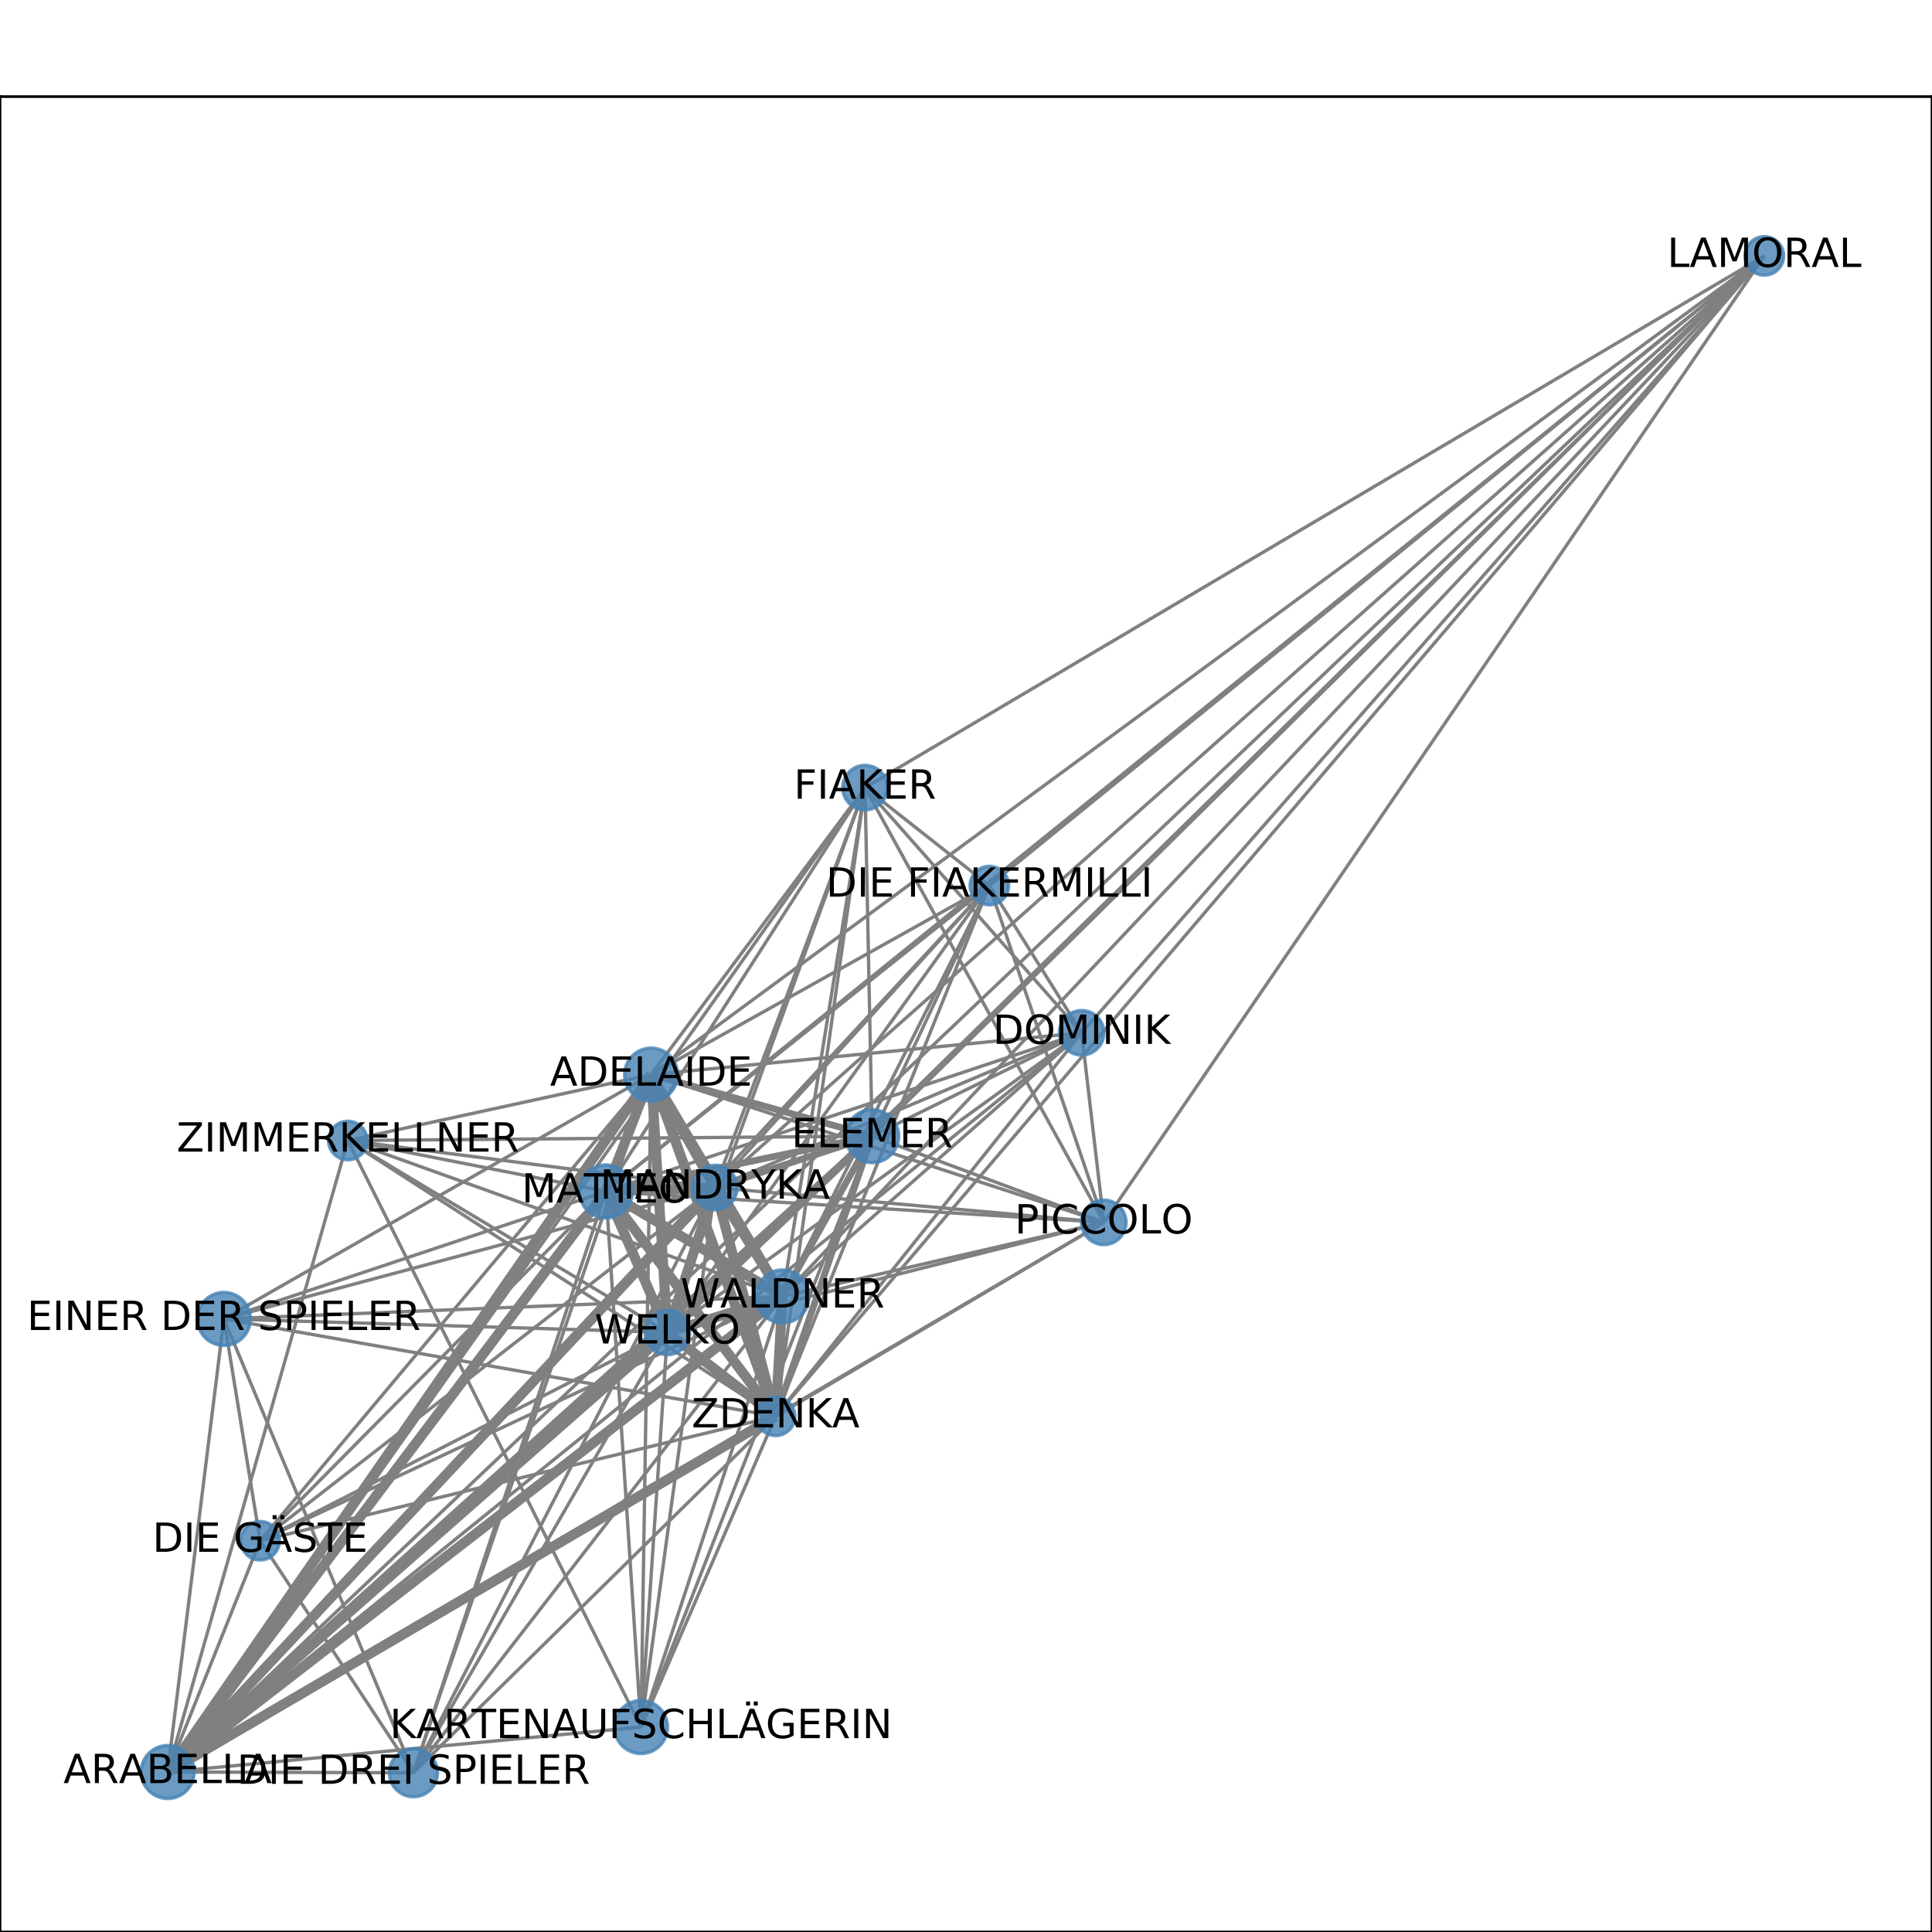 <?xml version="1.0" encoding="utf-8" standalone="no"?>
<!DOCTYPE svg PUBLIC "-//W3C//DTD SVG 1.1//EN"
  "http://www.w3.org/Graphics/SVG/1.1/DTD/svg11.dtd">
<!-- Created with matplotlib (http://matplotlib.org/) -->
<svg height="576pt" version="1.1" viewBox="0 0 576 576" width="576pt" xmlns="http://www.w3.org/2000/svg" xmlns:xlink="http://www.w3.org/1999/xlink">
 <defs>
  <style type="text/css">
*{stroke-linecap:butt;stroke-linejoin:round;}
  </style>
 </defs>
 <g id="figure_1">
  <g id="patch_1">
   <path d="M 0 576 
L 576 576 
L 576 0 
L 0 0 
z
" style="fill:#ffffff;"/>
  </g>
  <g id="axes_1">
   <g id="patch_2">
    <path d="M 0 576 
L 576 576 
L 576 28.8 
L 0 28.8 
z
" style="fill:#ffffff;"/>
   </g>
   <g id="LineCollection_1">
    <path clip-path="url(#p4498d26710)" d="M 77.555 459.35 
L 123.271 528.516 
" style="fill:none;stroke:#808080;"/>
    <path clip-path="url(#p4498d26710)" d="M 77.555 459.35 
L 198.989 397.235 
" style="fill:none;stroke:#808080;"/>
    <path clip-path="url(#p4498d26710)" d="M 77.555 459.35 
L 231.239 422.254 
" style="fill:none;stroke:#808080;"/>
    <path clip-path="url(#p4498d26710)" d="M 77.555 459.35 
L 213.148 354.05 
" style="fill:none;stroke:#808080;"/>
    <path clip-path="url(#p4498d26710)" d="M 77.555 459.35 
L 194.127 320.373 
" style="fill:none;stroke:#808080;"/>
    <path clip-path="url(#p4498d26710)" d="M 77.555 459.35 
L 66.754 393.214 
" style="fill:none;stroke:#808080;"/>
    <path clip-path="url(#p4498d26710)" d="M 77.555 459.35 
L 233.299 386.514 
" style="fill:none;stroke:#808080;"/>
    <path clip-path="url(#p4498d26710)" d="M 77.555 459.35 
L 49.983 528.303 
" style="fill:none;stroke:#808080;"/>
    <path clip-path="url(#p4498d26710)" d="M 77.555 459.35 
L 180.645 355.209 
" style="fill:none;stroke:#808080;"/>
    <path clip-path="url(#p4498d26710)" d="M 294.969 264.02 
L 257.896 234.814 
" style="fill:none;stroke:#808080;"/>
    <path clip-path="url(#p4498d26710)" d="M 294.969 264.02 
L 322.48 307.913 
" style="fill:none;stroke:#808080;"/>
    <path clip-path="url(#p4498d26710)" d="M 294.969 264.02 
L 49.983 528.303 
" style="fill:none;stroke:#808080;"/>
    <path clip-path="url(#p4498d26710)" d="M 294.969 264.02 
L 526.017 76.284 
" style="fill:none;stroke:#808080;"/>
    <path clip-path="url(#p4498d26710)" d="M 294.969 264.02 
L 260.016 338.728 
" style="fill:none;stroke:#808080;"/>
    <path clip-path="url(#p4498d26710)" d="M 294.969 264.02 
L 231.239 422.254 
" style="fill:none;stroke:#808080;"/>
    <path clip-path="url(#p4498d26710)" d="M 294.969 264.02 
L 213.148 354.05 
" style="fill:none;stroke:#808080;"/>
    <path clip-path="url(#p4498d26710)" d="M 294.969 264.02 
L 194.127 320.373 
" style="fill:none;stroke:#808080;"/>
    <path clip-path="url(#p4498d26710)" d="M 294.969 264.02 
L 180.645 355.209 
" style="fill:none;stroke:#808080;"/>
    <path clip-path="url(#p4498d26710)" d="M 294.969 264.02 
L 233.299 386.514 
" style="fill:none;stroke:#808080;"/>
    <path clip-path="url(#p4498d26710)" d="M 294.969 264.02 
L 198.989 397.235 
" style="fill:none;stroke:#808080;"/>
    <path clip-path="url(#p4498d26710)" d="M 294.969 264.02 
L 329.089 364.435 
" style="fill:none;stroke:#808080;"/>
    <path clip-path="url(#p4498d26710)" d="M 213.148 354.05 
L 322.48 307.913 
" style="fill:none;stroke:#808080;"/>
    <path clip-path="url(#p4498d26710)" d="M 213.148 354.05 
L 191.105 514.894 
" style="fill:none;stroke:#808080;"/>
    <path clip-path="url(#p4498d26710)" d="M 213.148 354.05 
L 49.983 528.303 
" style="fill:none;stroke:#808080;stroke-width:3;"/>
    <path clip-path="url(#p4498d26710)" d="M 213.148 354.05 
L 257.896 234.814 
" style="fill:none;stroke:#808080;"/>
    <path clip-path="url(#p4498d26710)" d="M 213.148 354.05 
L 198.989 397.235 
" style="fill:none;stroke:#808080;stroke-width:3;"/>
    <path clip-path="url(#p4498d26710)" d="M 213.148 354.05 
L 526.017 76.284 
" style="fill:none;stroke:#808080;"/>
    <path clip-path="url(#p4498d26710)" d="M 213.148 354.05 
L 103.699 340.031 
" style="fill:none;stroke:#808080;"/>
    <path clip-path="url(#p4498d26710)" d="M 213.148 354.05 
L 123.271 528.516 
" style="fill:none;stroke:#808080;"/>
    <path clip-path="url(#p4498d26710)" d="M 213.148 354.05 
L 260.016 338.728 
" style="fill:none;stroke:#808080;stroke-width:2;"/>
    <path clip-path="url(#p4498d26710)" d="M 213.148 354.05 
L 231.239 422.254 
" style="fill:none;stroke:#808080;stroke-width:3;"/>
    <path clip-path="url(#p4498d26710)" d="M 213.148 354.05 
L 66.754 393.214 
" style="fill:none;stroke:#808080;"/>
    <path clip-path="url(#p4498d26710)" d="M 213.148 354.05 
L 194.127 320.373 
" style="fill:none;stroke:#808080;stroke-width:3;"/>
    <path clip-path="url(#p4498d26710)" d="M 213.148 354.05 
L 233.299 386.514 
" style="fill:none;stroke:#808080;stroke-width:3;"/>
    <path clip-path="url(#p4498d26710)" d="M 213.148 354.05 
L 180.645 355.209 
" style="fill:none;stroke:#808080;stroke-width:3;"/>
    <path clip-path="url(#p4498d26710)" d="M 213.148 354.05 
L 329.089 364.435 
" style="fill:none;stroke:#808080;"/>
    <path clip-path="url(#p4498d26710)" d="M 322.48 307.913 
L 257.896 234.814 
" style="fill:none;stroke:#808080;"/>
    <path clip-path="url(#p4498d26710)" d="M 322.48 307.913 
L 49.983 528.303 
" style="fill:none;stroke:#808080;"/>
    <path clip-path="url(#p4498d26710)" d="M 322.48 307.913 
L 526.017 76.284 
" style="fill:none;stroke:#808080;"/>
    <path clip-path="url(#p4498d26710)" d="M 322.48 307.913 
L 260.016 338.728 
" style="fill:none;stroke:#808080;"/>
    <path clip-path="url(#p4498d26710)" d="M 322.48 307.913 
L 231.239 422.254 
" style="fill:none;stroke:#808080;"/>
    <path clip-path="url(#p4498d26710)" d="M 322.48 307.913 
L 194.127 320.373 
" style="fill:none;stroke:#808080;"/>
    <path clip-path="url(#p4498d26710)" d="M 322.48 307.913 
L 180.645 355.209 
" style="fill:none;stroke:#808080;"/>
    <path clip-path="url(#p4498d26710)" d="M 322.48 307.913 
L 233.299 386.514 
" style="fill:none;stroke:#808080;"/>
    <path clip-path="url(#p4498d26710)" d="M 322.48 307.913 
L 198.989 397.235 
" style="fill:none;stroke:#808080;"/>
    <path clip-path="url(#p4498d26710)" d="M 322.48 307.913 
L 329.089 364.435 
" style="fill:none;stroke:#808080;"/>
    <path clip-path="url(#p4498d26710)" d="M 191.105 514.894 
L 103.699 340.031 
" style="fill:none;stroke:#808080;"/>
    <path clip-path="url(#p4498d26710)" d="M 191.105 514.894 
L 260.016 338.728 
" style="fill:none;stroke:#808080;"/>
    <path clip-path="url(#p4498d26710)" d="M 191.105 514.894 
L 231.239 422.254 
" style="fill:none;stroke:#808080;"/>
    <path clip-path="url(#p4498d26710)" d="M 191.105 514.894 
L 194.127 320.373 
" style="fill:none;stroke:#808080;"/>
    <path clip-path="url(#p4498d26710)" d="M 191.105 514.894 
L 180.645 355.209 
" style="fill:none;stroke:#808080;"/>
    <path clip-path="url(#p4498d26710)" d="M 191.105 514.894 
L 233.299 386.514 
" style="fill:none;stroke:#808080;"/>
    <path clip-path="url(#p4498d26710)" d="M 191.105 514.894 
L 49.983 528.303 
" style="fill:none;stroke:#808080;"/>
    <path clip-path="url(#p4498d26710)" d="M 191.105 514.894 
L 198.989 397.235 
" style="fill:none;stroke:#808080;"/>
    <path clip-path="url(#p4498d26710)" d="M 49.983 528.303 
L 257.896 234.814 
" style="fill:none;stroke:#808080;"/>
    <path clip-path="url(#p4498d26710)" d="M 49.983 528.303 
L 198.989 397.235 
" style="fill:none;stroke:#808080;stroke-width:3;"/>
    <path clip-path="url(#p4498d26710)" d="M 49.983 528.303 
L 526.017 76.284 
" style="fill:none;stroke:#808080;"/>
    <path clip-path="url(#p4498d26710)" d="M 49.983 528.303 
L 103.699 340.031 
" style="fill:none;stroke:#808080;"/>
    <path clip-path="url(#p4498d26710)" d="M 49.983 528.303 
L 123.271 528.516 
" style="fill:none;stroke:#808080;"/>
    <path clip-path="url(#p4498d26710)" d="M 49.983 528.303 
L 260.016 338.728 
" style="fill:none;stroke:#808080;stroke-width:2;"/>
    <path clip-path="url(#p4498d26710)" d="M 49.983 528.303 
L 231.239 422.254 
" style="fill:none;stroke:#808080;stroke-width:3;"/>
    <path clip-path="url(#p4498d26710)" d="M 49.983 528.303 
L 66.754 393.214 
" style="fill:none;stroke:#808080;"/>
    <path clip-path="url(#p4498d26710)" d="M 49.983 528.303 
L 194.127 320.373 
" style="fill:none;stroke:#808080;stroke-width:3;"/>
    <path clip-path="url(#p4498d26710)" d="M 49.983 528.303 
L 233.299 386.514 
" style="fill:none;stroke:#808080;stroke-width:3;"/>
    <path clip-path="url(#p4498d26710)" d="M 49.983 528.303 
L 180.645 355.209 
" style="fill:none;stroke:#808080;stroke-width:3;"/>
    <path clip-path="url(#p4498d26710)" d="M 49.983 528.303 
L 329.089 364.435 
" style="fill:none;stroke:#808080;"/>
    <path clip-path="url(#p4498d26710)" d="M 257.896 234.814 
L 526.017 76.284 
" style="fill:none;stroke:#808080;"/>
    <path clip-path="url(#p4498d26710)" d="M 257.896 234.814 
L 260.016 338.728 
" style="fill:none;stroke:#808080;"/>
    <path clip-path="url(#p4498d26710)" d="M 257.896 234.814 
L 231.239 422.254 
" style="fill:none;stroke:#808080;"/>
    <path clip-path="url(#p4498d26710)" d="M 257.896 234.814 
L 194.127 320.373 
" style="fill:none;stroke:#808080;"/>
    <path clip-path="url(#p4498d26710)" d="M 257.896 234.814 
L 180.645 355.209 
" style="fill:none;stroke:#808080;"/>
    <path clip-path="url(#p4498d26710)" d="M 257.896 234.814 
L 233.299 386.514 
" style="fill:none;stroke:#808080;"/>
    <path clip-path="url(#p4498d26710)" d="M 257.896 234.814 
L 198.989 397.235 
" style="fill:none;stroke:#808080;"/>
    <path clip-path="url(#p4498d26710)" d="M 257.896 234.814 
L 329.089 364.435 
" style="fill:none;stroke:#808080;"/>
    <path clip-path="url(#p4498d26710)" d="M 198.989 397.235 
L 526.017 76.284 
" style="fill:none;stroke:#808080;"/>
    <path clip-path="url(#p4498d26710)" d="M 198.989 397.235 
L 103.699 340.031 
" style="fill:none;stroke:#808080;"/>
    <path clip-path="url(#p4498d26710)" d="M 198.989 397.235 
L 123.271 528.516 
" style="fill:none;stroke:#808080;"/>
    <path clip-path="url(#p4498d26710)" d="M 198.989 397.235 
L 260.016 338.728 
" style="fill:none;stroke:#808080;stroke-width:2;"/>
    <path clip-path="url(#p4498d26710)" d="M 198.989 397.235 
L 231.239 422.254 
" style="fill:none;stroke:#808080;stroke-width:3;"/>
    <path clip-path="url(#p4498d26710)" d="M 198.989 397.235 
L 66.754 393.214 
" style="fill:none;stroke:#808080;"/>
    <path clip-path="url(#p4498d26710)" d="M 198.989 397.235 
L 194.127 320.373 
" style="fill:none;stroke:#808080;stroke-width:3;"/>
    <path clip-path="url(#p4498d26710)" d="M 198.989 397.235 
L 233.299 386.514 
" style="fill:none;stroke:#808080;stroke-width:3;"/>
    <path clip-path="url(#p4498d26710)" d="M 198.989 397.235 
L 180.645 355.209 
" style="fill:none;stroke:#808080;stroke-width:3;"/>
    <path clip-path="url(#p4498d26710)" d="M 198.989 397.235 
L 329.089 364.435 
" style="fill:none;stroke:#808080;"/>
    <path clip-path="url(#p4498d26710)" d="M 526.017 76.284 
L 260.016 338.728 
" style="fill:none;stroke:#808080;"/>
    <path clip-path="url(#p4498d26710)" d="M 526.017 76.284 
L 231.239 422.254 
" style="fill:none;stroke:#808080;"/>
    <path clip-path="url(#p4498d26710)" d="M 526.017 76.284 
L 194.127 320.373 
" style="fill:none;stroke:#808080;"/>
    <path clip-path="url(#p4498d26710)" d="M 526.017 76.284 
L 180.645 355.209 
" style="fill:none;stroke:#808080;"/>
    <path clip-path="url(#p4498d26710)" d="M 526.017 76.284 
L 233.299 386.514 
" style="fill:none;stroke:#808080;"/>
    <path clip-path="url(#p4498d26710)" d="M 526.017 76.284 
L 329.089 364.435 
" style="fill:none;stroke:#808080;"/>
    <path clip-path="url(#p4498d26710)" d="M 103.699 340.031 
L 233.299 386.514 
" style="fill:none;stroke:#808080;"/>
    <path clip-path="url(#p4498d26710)" d="M 103.699 340.031 
L 260.016 338.728 
" style="fill:none;stroke:#808080;"/>
    <path clip-path="url(#p4498d26710)" d="M 103.699 340.031 
L 231.239 422.254 
" style="fill:none;stroke:#808080;"/>
    <path clip-path="url(#p4498d26710)" d="M 103.699 340.031 
L 194.127 320.373 
" style="fill:none;stroke:#808080;"/>
    <path clip-path="url(#p4498d26710)" d="M 103.699 340.031 
L 180.645 355.209 
" style="fill:none;stroke:#808080;"/>
    <path clip-path="url(#p4498d26710)" d="M 123.271 528.516 
L 231.239 422.254 
" style="fill:none;stroke:#808080;"/>
    <path clip-path="url(#p4498d26710)" d="M 123.271 528.516 
L 194.127 320.373 
" style="fill:none;stroke:#808080;"/>
    <path clip-path="url(#p4498d26710)" d="M 123.271 528.516 
L 66.754 393.214 
" style="fill:none;stroke:#808080;"/>
    <path clip-path="url(#p4498d26710)" d="M 123.271 528.516 
L 233.299 386.514 
" style="fill:none;stroke:#808080;"/>
    <path clip-path="url(#p4498d26710)" d="M 123.271 528.516 
L 180.645 355.209 
" style="fill:none;stroke:#808080;"/>
    <path clip-path="url(#p4498d26710)" d="M 260.016 338.728 
L 231.239 422.254 
" style="fill:none;stroke:#808080;stroke-width:2;"/>
    <path clip-path="url(#p4498d26710)" d="M 260.016 338.728 
L 194.127 320.373 
" style="fill:none;stroke:#808080;stroke-width:2;"/>
    <path clip-path="url(#p4498d26710)" d="M 260.016 338.728 
L 233.299 386.514 
" style="fill:none;stroke:#808080;stroke-width:2;"/>
    <path clip-path="url(#p4498d26710)" d="M 260.016 338.728 
L 180.645 355.209 
" style="fill:none;stroke:#808080;stroke-width:2;"/>
    <path clip-path="url(#p4498d26710)" d="M 260.016 338.728 
L 329.089 364.435 
" style="fill:none;stroke:#808080;"/>
    <path clip-path="url(#p4498d26710)" d="M 231.239 422.254 
L 66.754 393.214 
" style="fill:none;stroke:#808080;"/>
    <path clip-path="url(#p4498d26710)" d="M 231.239 422.254 
L 194.127 320.373 
" style="fill:none;stroke:#808080;stroke-width:3;"/>
    <path clip-path="url(#p4498d26710)" d="M 231.239 422.254 
L 233.299 386.514 
" style="fill:none;stroke:#808080;stroke-width:3;"/>
    <path clip-path="url(#p4498d26710)" d="M 231.239 422.254 
L 180.645 355.209 
" style="fill:none;stroke:#808080;stroke-width:3;"/>
    <path clip-path="url(#p4498d26710)" d="M 231.239 422.254 
L 329.089 364.435 
" style="fill:none;stroke:#808080;"/>
    <path clip-path="url(#p4498d26710)" d="M 66.754 393.214 
L 194.127 320.373 
" style="fill:none;stroke:#808080;"/>
    <path clip-path="url(#p4498d26710)" d="M 66.754 393.214 
L 233.299 386.514 
" style="fill:none;stroke:#808080;"/>
    <path clip-path="url(#p4498d26710)" d="M 66.754 393.214 
L 180.645 355.209 
" style="fill:none;stroke:#808080;"/>
    <path clip-path="url(#p4498d26710)" d="M 194.127 320.373 
L 233.299 386.514 
" style="fill:none;stroke:#808080;stroke-width:3;"/>
    <path clip-path="url(#p4498d26710)" d="M 194.127 320.373 
L 180.645 355.209 
" style="fill:none;stroke:#808080;stroke-width:3;"/>
    <path clip-path="url(#p4498d26710)" d="M 194.127 320.373 
L 329.089 364.435 
" style="fill:none;stroke:#808080;"/>
    <path clip-path="url(#p4498d26710)" d="M 233.299 386.514 
L 180.645 355.209 
" style="fill:none;stroke:#808080;stroke-width:3;"/>
    <path clip-path="url(#p4498d26710)" d="M 233.299 386.514 
L 329.089 364.435 
" style="fill:none;stroke:#808080;"/>
    <path clip-path="url(#p4498d26710)" d="M 180.645 355.209 
L 329.089 364.435 
" style="fill:none;stroke:#808080;"/>
   </g>
   <g id="matplotlib.axis_1">
    <g id="xtick_1">
     <g id="line2d_1">
      <defs>
       <path d="M 0 0 
L 0 3.5 
" id="m252639b585" style="stroke:#000000;stroke-width:0.8;"/>
      </defs>
      <g>
       <use style="stroke:#000000;stroke-width:0.8;" x="49.983" xlink:href="#m252639b585" y="576"/>
      </g>
     </g>
     <g id="text_1">
      <!-- 0.0 -->
      <defs>
       <path d="M 31.781 66.406 
Q 24.172 66.406 20.328 58.906 
Q 16.5 51.422 16.5 36.375 
Q 16.5 21.391 20.328 13.891 
Q 24.172 6.391 31.781 6.391 
Q 39.453 6.391 43.281 13.891 
Q 47.125 21.391 47.125 36.375 
Q 47.125 51.422 43.281 58.906 
Q 39.453 66.406 31.781 66.406 
z
M 31.781 74.219 
Q 44.047 74.219 50.516 64.516 
Q 56.984 54.828 56.984 36.375 
Q 56.984 17.969 50.516 8.266 
Q 44.047 -1.422 31.781 -1.422 
Q 19.531 -1.422 13.062 8.266 
Q 6.594 17.969 6.594 36.375 
Q 6.594 54.828 13.062 64.516 
Q 19.531 74.219 31.781 74.219 
z
" id="DejaVuSans-30"/>
       <path d="M 10.688 12.406 
L 21 12.406 
L 21 0 
L 10.688 0 
z
" id="DejaVuSans-2e"/>
      </defs>
      <g transform="translate(42.032 590.598)scale(0.1 -0.1)">
       <use xlink:href="#DejaVuSans-30"/>
       <use x="63.623" xlink:href="#DejaVuSans-2e"/>
       <use x="95.41" xlink:href="#DejaVuSans-30"/>
      </g>
     </g>
    </g>
    <g id="xtick_2">
     <g id="line2d_2">
      <g>
       <use style="stroke:#000000;stroke-width:0.8;" x="145.19" xlink:href="#m252639b585" y="576"/>
      </g>
     </g>
     <g id="text_2">
      <!-- 0.2 -->
      <defs>
       <path d="M 19.188 8.297 
L 53.609 8.297 
L 53.609 0 
L 7.328 0 
L 7.328 8.297 
Q 12.938 14.109 22.625 23.891 
Q 32.328 33.688 34.812 36.531 
Q 39.547 41.844 41.422 45.531 
Q 43.312 49.219 43.312 52.781 
Q 43.312 58.594 39.234 62.25 
Q 35.156 65.922 28.609 65.922 
Q 23.969 65.922 18.812 64.312 
Q 13.672 62.703 7.812 59.422 
L 7.812 69.391 
Q 13.766 71.781 18.938 73 
Q 24.125 74.219 28.422 74.219 
Q 39.75 74.219 46.484 68.547 
Q 53.219 62.891 53.219 53.422 
Q 53.219 48.922 51.531 44.891 
Q 49.859 40.875 45.406 35.406 
Q 44.188 33.984 37.641 27.219 
Q 31.109 20.453 19.188 8.297 
z
" id="DejaVuSans-32"/>
      </defs>
      <g transform="translate(137.239 590.598)scale(0.1 -0.1)">
       <use xlink:href="#DejaVuSans-30"/>
       <use x="63.623" xlink:href="#DejaVuSans-2e"/>
       <use x="95.41" xlink:href="#DejaVuSans-32"/>
      </g>
     </g>
    </g>
    <g id="xtick_3">
     <g id="line2d_3">
      <g>
       <use style="stroke:#000000;stroke-width:0.8;" x="240.397" xlink:href="#m252639b585" y="576"/>
      </g>
     </g>
     <g id="text_3">
      <!-- 0.4 -->
      <defs>
       <path d="M 37.797 64.312 
L 12.891 25.391 
L 37.797 25.391 
z
M 35.203 72.906 
L 47.609 72.906 
L 47.609 25.391 
L 58.016 25.391 
L 58.016 17.188 
L 47.609 17.188 
L 47.609 0 
L 37.797 0 
L 37.797 17.188 
L 4.891 17.188 
L 4.891 26.703 
z
" id="DejaVuSans-34"/>
      </defs>
      <g transform="translate(232.445 590.598)scale(0.1 -0.1)">
       <use xlink:href="#DejaVuSans-30"/>
       <use x="63.623" xlink:href="#DejaVuSans-2e"/>
       <use x="95.41" xlink:href="#DejaVuSans-34"/>
      </g>
     </g>
    </g>
    <g id="xtick_4">
     <g id="line2d_4">
      <g>
       <use style="stroke:#000000;stroke-width:0.8;" x="335.603" xlink:href="#m252639b585" y="576"/>
      </g>
     </g>
     <g id="text_4">
      <!-- 0.6 -->
      <defs>
       <path d="M 33.016 40.375 
Q 26.375 40.375 22.484 35.828 
Q 18.609 31.297 18.609 23.391 
Q 18.609 15.531 22.484 10.953 
Q 26.375 6.391 33.016 6.391 
Q 39.656 6.391 43.531 10.953 
Q 47.406 15.531 47.406 23.391 
Q 47.406 31.297 43.531 35.828 
Q 39.656 40.375 33.016 40.375 
z
M 52.594 71.297 
L 52.594 62.312 
Q 48.875 64.062 45.094 64.984 
Q 41.312 65.922 37.594 65.922 
Q 27.828 65.922 22.672 59.328 
Q 17.531 52.734 16.797 39.406 
Q 19.672 43.656 24.016 45.922 
Q 28.375 48.188 33.594 48.188 
Q 44.578 48.188 50.953 41.516 
Q 57.328 34.859 57.328 23.391 
Q 57.328 12.156 50.688 5.359 
Q 44.047 -1.422 33.016 -1.422 
Q 20.359 -1.422 13.672 8.266 
Q 6.984 17.969 6.984 36.375 
Q 6.984 53.656 15.188 63.938 
Q 23.391 74.219 37.203 74.219 
Q 40.922 74.219 44.703 73.484 
Q 48.484 72.75 52.594 71.297 
z
" id="DejaVuSans-36"/>
      </defs>
      <g transform="translate(327.652 590.598)scale(0.1 -0.1)">
       <use xlink:href="#DejaVuSans-30"/>
       <use x="63.623" xlink:href="#DejaVuSans-2e"/>
       <use x="95.41" xlink:href="#DejaVuSans-36"/>
      </g>
     </g>
    </g>
    <g id="xtick_5">
     <g id="line2d_5">
      <g>
       <use style="stroke:#000000;stroke-width:0.8;" x="430.81" xlink:href="#m252639b585" y="576"/>
      </g>
     </g>
     <g id="text_5">
      <!-- 0.8 -->
      <defs>
       <path d="M 31.781 34.625 
Q 24.75 34.625 20.719 30.859 
Q 16.703 27.094 16.703 20.516 
Q 16.703 13.922 20.719 10.156 
Q 24.75 6.391 31.781 6.391 
Q 38.812 6.391 42.859 10.172 
Q 46.922 13.969 46.922 20.516 
Q 46.922 27.094 42.891 30.859 
Q 38.875 34.625 31.781 34.625 
z
M 21.922 38.812 
Q 15.578 40.375 12.031 44.719 
Q 8.5 49.078 8.5 55.328 
Q 8.5 64.062 14.719 69.141 
Q 20.953 74.219 31.781 74.219 
Q 42.672 74.219 48.875 69.141 
Q 55.078 64.062 55.078 55.328 
Q 55.078 49.078 51.531 44.719 
Q 48 40.375 41.703 38.812 
Q 48.828 37.156 52.797 32.312 
Q 56.781 27.484 56.781 20.516 
Q 56.781 9.906 50.312 4.234 
Q 43.844 -1.422 31.781 -1.422 
Q 19.734 -1.422 13.25 4.234 
Q 6.781 9.906 6.781 20.516 
Q 6.781 27.484 10.781 32.312 
Q 14.797 37.156 21.922 38.812 
z
M 18.312 54.391 
Q 18.312 48.734 21.844 45.562 
Q 25.391 42.391 31.781 42.391 
Q 38.141 42.391 41.719 45.562 
Q 45.312 48.734 45.312 54.391 
Q 45.312 60.062 41.719 63.234 
Q 38.141 66.406 31.781 66.406 
Q 25.391 66.406 21.844 63.234 
Q 18.312 60.062 18.312 54.391 
z
" id="DejaVuSans-38"/>
      </defs>
      <g transform="translate(422.858 590.598)scale(0.1 -0.1)">
       <use xlink:href="#DejaVuSans-30"/>
       <use x="63.623" xlink:href="#DejaVuSans-2e"/>
       <use x="95.41" xlink:href="#DejaVuSans-38"/>
      </g>
     </g>
    </g>
    <g id="xtick_6">
     <g id="line2d_6">
      <g>
       <use style="stroke:#000000;stroke-width:0.8;" x="526.017" xlink:href="#m252639b585" y="576"/>
      </g>
     </g>
     <g id="text_6">
      <!-- 1.0 -->
      <defs>
       <path d="M 12.406 8.297 
L 28.516 8.297 
L 28.516 63.922 
L 10.984 60.406 
L 10.984 69.391 
L 28.422 72.906 
L 38.281 72.906 
L 38.281 8.297 
L 54.391 8.297 
L 54.391 0 
L 12.406 0 
z
" id="DejaVuSans-31"/>
      </defs>
      <g transform="translate(518.065 590.598)scale(0.1 -0.1)">
       <use xlink:href="#DejaVuSans-31"/>
       <use x="63.623" xlink:href="#DejaVuSans-2e"/>
       <use x="95.41" xlink:href="#DejaVuSans-30"/>
      </g>
     </g>
    </g>
   </g>
   <g id="matplotlib.axis_2">
    <g id="ytick_1">
     <g id="line2d_7">
      <defs>
       <path d="M 0 0 
L -3.5 0 
" id="mc28b733a09" style="stroke:#000000;stroke-width:0.8;"/>
      </defs>
      <g>
       <use style="stroke:#000000;stroke-width:0.8;" x="0" xlink:href="#mc28b733a09" y="528.516"/>
      </g>
     </g>
     <g id="text_7">
      <!-- 0.0 -->
      <g transform="translate(-22.903 532.315)scale(0.1 -0.1)">
       <use xlink:href="#DejaVuSans-30"/>
       <use x="63.623" xlink:href="#DejaVuSans-2e"/>
       <use x="95.41" xlink:href="#DejaVuSans-30"/>
      </g>
     </g>
    </g>
    <g id="ytick_2">
     <g id="line2d_8">
      <g>
       <use style="stroke:#000000;stroke-width:0.8;" x="0" xlink:href="#mc28b733a09" y="407.296"/>
      </g>
     </g>
     <g id="text_8">
      <!-- 0.2 -->
      <g transform="translate(-22.903 411.095)scale(0.1 -0.1)">
       <use xlink:href="#DejaVuSans-30"/>
       <use x="63.623" xlink:href="#DejaVuSans-2e"/>
       <use x="95.41" xlink:href="#DejaVuSans-32"/>
      </g>
     </g>
    </g>
    <g id="ytick_3">
     <g id="line2d_9">
      <g>
       <use style="stroke:#000000;stroke-width:0.8;" x="0" xlink:href="#mc28b733a09" y="286.076"/>
      </g>
     </g>
     <g id="text_9">
      <!-- 0.4 -->
      <g transform="translate(-22.903 289.876)scale(0.1 -0.1)">
       <use xlink:href="#DejaVuSans-30"/>
       <use x="63.623" xlink:href="#DejaVuSans-2e"/>
       <use x="95.41" xlink:href="#DejaVuSans-34"/>
      </g>
     </g>
    </g>
    <g id="ytick_4">
     <g id="line2d_10">
      <g>
       <use style="stroke:#000000;stroke-width:0.8;" x="0" xlink:href="#mc28b733a09" y="164.857"/>
      </g>
     </g>
     <g id="text_10">
      <!-- 0.6 -->
      <g transform="translate(-22.903 168.656)scale(0.1 -0.1)">
       <use xlink:href="#DejaVuSans-30"/>
       <use x="63.623" xlink:href="#DejaVuSans-2e"/>
       <use x="95.41" xlink:href="#DejaVuSans-36"/>
      </g>
     </g>
    </g>
    <g id="ytick_5">
     <g id="line2d_11">
      <g>
       <use style="stroke:#000000;stroke-width:0.8;" x="0" xlink:href="#mc28b733a09" y="43.637"/>
      </g>
     </g>
     <g id="text_11">
      <!-- 0.8 -->
      <g transform="translate(-22.903 47.436)scale(0.1 -0.1)">
       <use xlink:href="#DejaVuSans-30"/>
       <use x="63.623" xlink:href="#DejaVuSans-2e"/>
       <use x="95.41" xlink:href="#DejaVuSans-38"/>
      </g>
     </g>
    </g>
   </g>
   <g id="PathCollection_1">
    <path clip-path="url(#p4498d26710)" d="M 77.555 465.102 
C 79.08 465.102 80.543 464.496 81.622 463.417 
C 82.701 462.338 83.307 460.875 83.307 459.35 
C 83.307 457.824 82.701 456.361 81.622 455.282 
C 80.543 454.204 79.08 453.597 77.555 453.597 
C 76.029 453.597 74.566 454.204 73.487 455.282 
C 72.409 456.361 71.802 457.824 71.802 459.35 
C 71.802 460.875 72.409 462.338 73.487 463.417 
C 74.566 464.496 76.029 465.102 77.555 465.102 
z
" style="fill:#4682b4;fill-opacity:0.8;stroke:#4682b4;stroke-opacity:0.8;"/>
    <path clip-path="url(#p4498d26710)" d="M 294.969 269.772 
C 296.494 269.772 297.957 269.166 299.036 268.087 
C 300.115 267.008 300.721 265.545 300.721 264.02 
C 300.721 262.494 300.115 261.031 299.036 259.952 
C 297.957 258.873 296.494 258.267 294.969 258.267 
C 293.443 258.267 291.98 258.873 290.901 259.952 
C 289.822 261.031 289.216 262.494 289.216 264.02 
C 289.216 265.545 289.822 267.008 290.901 268.087 
C 291.98 269.166 293.443 269.772 294.969 269.772 
z
" style="fill:#4682b4;fill-opacity:0.8;stroke:#4682b4;stroke-opacity:0.8;"/>
    <path clip-path="url(#p4498d26710)" d="M 213.148 360.692 
C 214.91 360.692 216.599 359.992 217.845 358.746 
C 219.091 357.501 219.791 355.811 219.791 354.05 
C 219.791 352.288 219.091 350.599 217.845 349.353 
C 216.599 348.107 214.91 347.408 213.148 347.408 
C 211.387 347.408 209.697 348.107 208.452 349.353 
C 207.206 350.599 206.506 352.288 206.506 354.05 
C 206.506 355.811 207.206 357.501 208.452 358.746 
C 209.697 359.992 211.387 360.692 213.148 360.692 
z
" style="fill:#4682b4;fill-opacity:0.8;stroke:#4682b4;stroke-opacity:0.8;"/>
    <path clip-path="url(#p4498d26710)" d="M 322.48 314.555 
C 324.242 314.555 325.931 313.856 327.177 312.61 
C 328.422 311.364 329.122 309.675 329.122 307.913 
C 329.122 306.152 328.422 304.462 327.177 303.217 
C 325.931 301.971 324.242 301.271 322.48 301.271 
C 320.719 301.271 319.029 301.971 317.783 303.217 
C 316.538 304.462 315.838 306.152 315.838 307.913 
C 315.838 309.675 316.538 311.364 317.783 312.61 
C 319.029 313.856 320.719 314.555 322.48 314.555 
z
" style="fill:#4682b4;fill-opacity:0.8;stroke:#4682b4;stroke-opacity:0.8;"/>
    <path clip-path="url(#p4498d26710)" d="M 191.105 522.799 
C 193.202 522.799 195.213 521.966 196.695 520.484 
C 198.178 519.001 199.011 516.99 199.011 514.894 
C 199.011 512.797 198.178 510.786 196.695 509.303 
C 195.213 507.821 193.202 506.988 191.105 506.988 
C 189.008 506.988 186.997 507.821 185.515 509.303 
C 184.032 510.786 183.199 512.797 183.199 514.894 
C 183.199 516.99 184.032 519.001 185.515 520.484 
C 186.997 521.966 189.008 522.799 191.105 522.799 
z
" style="fill:#4682b4;fill-opacity:0.8;stroke:#4682b4;stroke-opacity:0.8;"/>
    <path clip-path="url(#p4498d26710)" d="M 49.983 536.209 
C 52.08 536.209 54.091 535.376 55.574 533.893 
C 57.056 532.411 57.889 530.4 57.889 528.303 
C 57.889 526.206 57.056 524.195 55.574 522.713 
C 54.091 521.23 52.08 520.397 49.983 520.397 
C 47.887 520.397 45.876 521.23 44.393 522.713 
C 42.911 524.195 42.078 526.206 42.078 528.303 
C 42.078 530.4 42.911 532.411 44.393 533.893 
C 45.876 535.376 47.887 536.209 49.983 536.209 
z
" style="fill:#4682b4;fill-opacity:0.8;stroke:#4682b4;stroke-opacity:0.8;"/>
    <path clip-path="url(#p4498d26710)" d="M 257.896 241.456 
C 259.657 241.456 261.347 240.756 262.593 239.51 
C 263.838 238.265 264.538 236.575 264.538 234.814 
C 264.538 233.052 263.838 231.363 262.593 230.117 
C 261.347 228.871 259.657 228.172 257.896 228.172 
C 256.134 228.172 254.445 228.871 253.199 230.117 
C 251.954 231.363 251.254 233.052 251.254 234.814 
C 251.254 236.575 251.954 238.265 253.199 239.51 
C 254.445 240.756 256.134 241.456 257.896 241.456 
z
" style="fill:#4682b4;fill-opacity:0.8;stroke:#4682b4;stroke-opacity:0.8;"/>
    <path clip-path="url(#p4498d26710)" d="M 198.989 403.877 
C 200.75 403.877 202.44 403.177 203.685 401.931 
C 204.931 400.686 205.631 398.996 205.631 397.235 
C 205.631 395.473 204.931 393.784 203.685 392.538 
C 202.44 391.292 200.75 390.593 198.989 390.593 
C 197.227 390.593 195.538 391.292 194.292 392.538 
C 193.046 393.784 192.347 395.473 192.347 397.235 
C 192.347 398.996 193.046 400.686 194.292 401.931 
C 195.538 403.177 197.227 403.877 198.989 403.877 
z
" style="fill:#4682b4;fill-opacity:0.8;stroke:#4682b4;stroke-opacity:0.8;"/>
    <path clip-path="url(#p4498d26710)" d="M 526.017 82.037 
C 527.542 82.037 529.005 81.43 530.084 80.352 
C 531.163 79.273 531.769 77.81 531.769 76.284 
C 531.769 74.759 531.163 73.296 530.084 72.217 
C 529.005 71.138 527.542 70.532 526.017 70.532 
C 524.491 70.532 523.028 71.138 521.949 72.217 
C 520.87 73.296 520.264 74.759 520.264 76.284 
C 520.264 77.81 520.87 79.273 521.949 80.352 
C 523.028 81.43 524.491 82.037 526.017 82.037 
z
" style="fill:#4682b4;fill-opacity:0.8;stroke:#4682b4;stroke-opacity:0.8;"/>
    <path clip-path="url(#p4498d26710)" d="M 103.699 345.783 
C 105.225 345.783 106.688 345.177 107.767 344.098 
C 108.846 343.02 109.452 341.556 109.452 340.031 
C 109.452 338.505 108.846 337.042 107.767 335.964 
C 106.688 334.885 105.225 334.279 103.699 334.279 
C 102.174 334.279 100.711 334.885 99.632 335.964 
C 98.553 337.042 97.947 338.505 97.947 340.031 
C 97.947 341.556 98.553 343.02 99.632 344.098 
C 100.711 345.177 102.174 345.783 103.699 345.783 
z
" style="fill:#4682b4;fill-opacity:0.8;stroke:#4682b4;stroke-opacity:0.8;"/>
    <path clip-path="url(#p4498d26710)" d="M 123.271 535.69 
C 125.173 535.69 126.998 534.934 128.344 533.589 
C 129.689 532.243 130.445 530.418 130.445 528.516 
C 130.445 526.613 129.689 524.788 128.344 523.443 
C 126.998 522.097 125.173 521.341 123.271 521.341 
C 121.368 521.341 119.543 522.097 118.198 523.443 
C 116.852 524.788 116.096 526.613 116.096 528.516 
C 116.096 530.418 116.852 532.243 118.198 533.589 
C 119.543 534.934 121.368 535.69 123.271 535.69 
z
" style="fill:#4682b4;fill-opacity:0.8;stroke:#4682b4;stroke-opacity:0.8;"/>
    <path clip-path="url(#p4498d26710)" d="M 260.016 346.634 
C 262.112 346.634 264.123 345.801 265.606 344.319 
C 267.088 342.836 267.921 340.825 267.921 338.728 
C 267.921 336.632 267.088 334.621 265.606 333.138 
C 264.123 331.656 262.112 330.823 260.016 330.823 
C 257.919 330.823 255.908 331.656 254.426 333.138 
C 252.943 334.621 252.11 336.632 252.11 338.728 
C 252.11 340.825 252.943 342.836 254.426 344.319 
C 255.908 345.801 257.919 346.634 260.016 346.634 
z
" style="fill:#4682b4;fill-opacity:0.8;stroke:#4682b4;stroke-opacity:0.8;"/>
    <path clip-path="url(#p4498d26710)" d="M 231.239 428.007 
C 232.764 428.007 234.227 427.401 235.306 426.322 
C 236.385 425.243 236.991 423.78 236.991 422.254 
C 236.991 420.729 236.385 419.266 235.306 418.187 
C 234.227 417.108 232.764 416.502 231.239 416.502 
C 229.713 416.502 228.25 417.108 227.171 418.187 
C 226.092 419.266 225.486 420.729 225.486 422.254 
C 225.486 423.78 226.092 425.243 227.171 426.322 
C 228.25 427.401 229.713 428.007 231.239 428.007 
z
" style="fill:#4682b4;fill-opacity:0.8;stroke:#4682b4;stroke-opacity:0.8;"/>
    <path clip-path="url(#p4498d26710)" d="M 66.754 401.12 
C 68.851 401.12 70.862 400.287 72.344 398.804 
C 73.827 397.322 74.66 395.311 74.66 393.214 
C 74.66 391.117 73.827 389.106 72.344 387.624 
C 70.862 386.141 68.851 385.308 66.754 385.308 
C 64.658 385.308 62.647 386.141 61.164 387.624 
C 59.682 389.106 58.849 391.117 58.849 393.214 
C 58.849 395.311 59.682 397.322 61.164 398.804 
C 62.647 400.287 64.658 401.12 66.754 401.12 
z
" style="fill:#4682b4;fill-opacity:0.8;stroke:#4682b4;stroke-opacity:0.8;"/>
    <path clip-path="url(#p4498d26710)" d="M 194.127 328.279 
C 196.224 328.279 198.235 327.446 199.718 325.963 
C 201.2 324.481 202.033 322.47 202.033 320.373 
C 202.033 318.277 201.2 316.266 199.718 314.783 
C 198.235 313.3 196.224 312.467 194.127 312.467 
C 192.031 312.467 190.02 313.3 188.537 314.783 
C 187.055 316.266 186.222 318.277 186.222 320.373 
C 186.222 322.47 187.055 324.481 188.537 325.963 
C 190.02 327.446 192.031 328.279 194.127 328.279 
z
" style="fill:#4682b4;fill-opacity:0.8;stroke:#4682b4;stroke-opacity:0.8;"/>
    <path clip-path="url(#p4498d26710)" d="M 233.299 394.42 
C 235.395 394.42 237.406 393.587 238.889 392.104 
C 240.371 390.622 241.204 388.611 241.204 386.514 
C 241.204 384.418 240.371 382.407 238.889 380.924 
C 237.406 379.442 235.395 378.609 233.299 378.609 
C 231.202 378.609 229.191 379.442 227.708 380.924 
C 226.226 382.407 225.393 384.418 225.393 386.514 
C 225.393 388.611 226.226 390.622 227.708 392.104 
C 229.191 393.587 231.202 394.42 233.299 394.42 
z
" style="fill:#4682b4;fill-opacity:0.8;stroke:#4682b4;stroke-opacity:0.8;"/>
    <path clip-path="url(#p4498d26710)" d="M 180.645 363.115 
C 182.742 363.115 184.753 362.282 186.235 360.799 
C 187.718 359.316 188.551 357.305 188.551 355.209 
C 188.551 353.112 187.718 351.101 186.235 349.619 
C 184.753 348.136 182.742 347.303 180.645 347.303 
C 178.548 347.303 176.537 348.136 175.055 349.619 
C 173.572 351.101 172.739 353.112 172.739 355.209 
C 172.739 357.305 173.572 359.316 175.055 360.799 
C 176.537 362.282 178.548 363.115 180.645 363.115 
z
" style="fill:#4682b4;fill-opacity:0.8;stroke:#4682b4;stroke-opacity:0.8;"/>
    <path clip-path="url(#p4498d26710)" d="M 329.089 371.077 
C 330.851 371.077 332.54 370.377 333.786 369.131 
C 335.031 367.886 335.731 366.196 335.731 364.435 
C 335.731 362.673 335.031 360.983 333.786 359.738 
C 332.54 358.492 330.851 357.792 329.089 357.792 
C 327.328 357.792 325.638 358.492 324.392 359.738 
C 323.147 360.983 322.447 362.673 322.447 364.435 
C 322.447 366.196 323.147 367.886 324.392 369.131 
C 325.638 370.377 327.328 371.077 329.089 371.077 
z
" style="fill:#4682b4;fill-opacity:0.8;stroke:#4682b4;stroke-opacity:0.8;"/>
   </g>
   <g id="patch_3">
    <path d="M 0 576 
L 0 28.8 
" style="fill:none;stroke:#000000;stroke-linecap:square;stroke-linejoin:miter;stroke-width:0.8;"/>
   </g>
   <g id="patch_4">
    <path d="M 576 576 
L 576 28.8 
" style="fill:none;stroke:#000000;stroke-linecap:square;stroke-linejoin:miter;stroke-width:0.8;"/>
   </g>
   <g id="patch_5">
    <path d="M 0 576 
L 576 576 
" style="fill:none;stroke:#000000;stroke-linecap:square;stroke-linejoin:miter;stroke-width:0.8;"/>
   </g>
   <g id="patch_6">
    <path d="M 0 28.8 
L 576 28.8 
" style="fill:none;stroke:#000000;stroke-linecap:square;stroke-linejoin:miter;stroke-width:0.8;"/>
   </g>
   <g id="text_12">
    <g clip-path="url(#p4498d26710)">
     <!-- EINER DER SPIELER -->
     <defs>
      <path d="M 9.812 72.906 
L 55.906 72.906 
L 55.906 64.594 
L 19.672 64.594 
L 19.672 43.016 
L 54.391 43.016 
L 54.391 34.719 
L 19.672 34.719 
L 19.672 8.297 
L 56.781 8.297 
L 56.781 0 
L 9.812 0 
z
" id="DejaVuSans-45"/>
      <path d="M 9.812 72.906 
L 19.672 72.906 
L 19.672 0 
L 9.812 0 
z
" id="DejaVuSans-49"/>
      <path d="M 9.812 72.906 
L 23.094 72.906 
L 55.422 11.922 
L 55.422 72.906 
L 64.984 72.906 
L 64.984 0 
L 51.703 0 
L 19.391 60.984 
L 19.391 0 
L 9.812 0 
z
" id="DejaVuSans-4e"/>
      <path d="M 44.391 34.188 
Q 47.562 33.109 50.562 29.594 
Q 53.562 26.078 56.594 19.922 
L 66.609 0 
L 56 0 
L 46.688 18.703 
Q 43.062 26.031 39.672 28.422 
Q 36.281 30.812 30.422 30.812 
L 19.672 30.812 
L 19.672 0 
L 9.812 0 
L 9.812 72.906 
L 32.078 72.906 
Q 44.578 72.906 50.734 67.672 
Q 56.891 62.453 56.891 51.906 
Q 56.891 45.016 53.688 40.469 
Q 50.484 35.938 44.391 34.188 
z
M 19.672 64.797 
L 19.672 38.922 
L 32.078 38.922 
Q 39.203 38.922 42.844 42.219 
Q 46.484 45.516 46.484 51.906 
Q 46.484 58.297 42.844 61.547 
Q 39.203 64.797 32.078 64.797 
z
" id="DejaVuSans-52"/>
      <path id="DejaVuSans-20"/>
      <path d="M 19.672 64.797 
L 19.672 8.109 
L 31.594 8.109 
Q 46.688 8.109 53.688 14.938 
Q 60.688 21.781 60.688 36.531 
Q 60.688 51.172 53.688 57.984 
Q 46.688 64.797 31.594 64.797 
z
M 9.812 72.906 
L 30.078 72.906 
Q 51.266 72.906 61.172 64.094 
Q 71.094 55.281 71.094 36.531 
Q 71.094 17.672 61.125 8.828 
Q 51.172 0 30.078 0 
L 9.812 0 
z
" id="DejaVuSans-44"/>
      <path d="M 53.516 70.516 
L 53.516 60.891 
Q 47.906 63.578 42.922 64.891 
Q 37.938 66.219 33.297 66.219 
Q 25.25 66.219 20.875 63.094 
Q 16.5 59.969 16.5 54.203 
Q 16.5 49.359 19.406 46.891 
Q 22.312 44.438 30.422 42.922 
L 36.375 41.703 
Q 47.406 39.594 52.656 34.297 
Q 57.906 29 57.906 20.125 
Q 57.906 9.516 50.797 4.047 
Q 43.703 -1.422 29.984 -1.422 
Q 24.812 -1.422 18.969 -0.25 
Q 13.141 0.922 6.891 3.219 
L 6.891 13.375 
Q 12.891 10.016 18.656 8.297 
Q 24.422 6.594 29.984 6.594 
Q 38.422 6.594 43.016 9.906 
Q 47.609 13.234 47.609 19.391 
Q 47.609 24.75 44.312 27.781 
Q 41.016 30.812 33.5 32.328 
L 27.484 33.5 
Q 16.453 35.688 11.516 40.375 
Q 6.594 45.062 6.594 53.422 
Q 6.594 63.094 13.406 68.656 
Q 20.219 74.219 32.172 74.219 
Q 37.312 74.219 42.625 73.281 
Q 47.953 72.359 53.516 70.516 
z
" id="DejaVuSans-53"/>
      <path d="M 19.672 64.797 
L 19.672 37.406 
L 32.078 37.406 
Q 38.969 37.406 42.719 40.969 
Q 46.484 44.531 46.484 51.125 
Q 46.484 57.672 42.719 61.234 
Q 38.969 64.797 32.078 64.797 
z
M 9.812 72.906 
L 32.078 72.906 
Q 44.344 72.906 50.609 67.359 
Q 56.891 61.812 56.891 51.125 
Q 56.891 40.328 50.609 34.812 
Q 44.344 29.297 32.078 29.297 
L 19.672 29.297 
L 19.672 0 
L 9.812 0 
z
" id="DejaVuSans-50"/>
      <path d="M 9.812 72.906 
L 19.672 72.906 
L 19.672 8.297 
L 55.172 8.297 
L 55.172 0 
L 9.812 0 
z
" id="DejaVuSans-4c"/>
     </defs>
     <g transform="translate(8.058 396.525)scale(0.12 -0.12)">
      <use xlink:href="#DejaVuSans-45"/>
      <use x="63.184" xlink:href="#DejaVuSans-49"/>
      <use x="92.676" xlink:href="#DejaVuSans-4e"/>
      <use x="167.48" xlink:href="#DejaVuSans-45"/>
      <use x="230.664" xlink:href="#DejaVuSans-52"/>
      <use x="300.146" xlink:href="#DejaVuSans-20"/>
      <use x="331.934" xlink:href="#DejaVuSans-44"/>
      <use x="408.936" xlink:href="#DejaVuSans-45"/>
      <use x="472.119" xlink:href="#DejaVuSans-52"/>
      <use x="541.602" xlink:href="#DejaVuSans-20"/>
      <use x="573.389" xlink:href="#DejaVuSans-53"/>
      <use x="636.865" xlink:href="#DejaVuSans-50"/>
      <use x="697.168" xlink:href="#DejaVuSans-49"/>
      <use x="726.66" xlink:href="#DejaVuSans-45"/>
      <use x="789.844" xlink:href="#DejaVuSans-4c"/>
      <use x="845.557" xlink:href="#DejaVuSans-45"/>
      <use x="908.74" xlink:href="#DejaVuSans-52"/>
     </g>
    </g>
   </g>
   <g id="text_13">
    <g clip-path="url(#p4498d26710)">
     <!-- DIE GÄSTE -->
     <defs>
      <path d="M 59.516 10.406 
L 59.516 29.984 
L 43.406 29.984 
L 43.406 38.094 
L 69.281 38.094 
L 69.281 6.781 
Q 63.578 2.734 56.688 0.656 
Q 49.812 -1.422 42 -1.422 
Q 24.906 -1.422 15.25 8.562 
Q 5.609 18.562 5.609 36.375 
Q 5.609 54.25 15.25 64.234 
Q 24.906 74.219 42 74.219 
Q 49.125 74.219 55.547 72.453 
Q 61.969 70.703 67.391 67.281 
L 67.391 56.781 
Q 61.922 61.422 55.766 63.766 
Q 49.609 66.109 42.828 66.109 
Q 29.438 66.109 22.719 58.641 
Q 16.016 51.172 16.016 36.375 
Q 16.016 21.625 22.719 14.156 
Q 29.438 6.688 42.828 6.688 
Q 48.047 6.688 52.141 7.594 
Q 56.25 8.5 59.516 10.406 
z
" id="DejaVuSans-47"/>
      <path d="M 34.188 63.188 
L 20.797 26.906 
L 47.609 26.906 
z
M 28.609 72.906 
L 39.797 72.906 
L 67.578 0 
L 57.328 0 
L 50.688 18.703 
L 17.828 18.703 
L 11.188 0 
L 0.781 0 
z
M 38.719 91.094 
L 48.625 91.094 
L 48.625 81.188 
L 38.719 81.188 
z
M 19.625 91.094 
L 29.531 91.094 
L 29.531 81.188 
L 19.625 81.188 
z
" id="DejaVuSans-c4"/>
      <path d="M -0.297 72.906 
L 61.375 72.906 
L 61.375 64.594 
L 35.5 64.594 
L 35.5 0 
L 25.594 0 
L 25.594 64.594 
L -0.297 64.594 
z
" id="DejaVuSans-54"/>
     </defs>
     <g transform="translate(45.448 462.661)scale(0.12 -0.12)">
      <use xlink:href="#DejaVuSans-44"/>
      <use x="77.002" xlink:href="#DejaVuSans-49"/>
      <use x="106.494" xlink:href="#DejaVuSans-45"/>
      <use x="169.678" xlink:href="#DejaVuSans-20"/>
      <use x="201.465" xlink:href="#DejaVuSans-47"/>
      <use x="278.955" xlink:href="#DejaVuSans-c4"/>
      <use x="347.363" xlink:href="#DejaVuSans-53"/>
      <use x="410.84" xlink:href="#DejaVuSans-54"/>
      <use x="471.924" xlink:href="#DejaVuSans-45"/>
     </g>
    </g>
   </g>
   <g id="text_14">
    <g clip-path="url(#p4498d26710)">
     <!-- DIE FIAKERMILLI -->
     <defs>
      <path d="M 9.812 72.906 
L 51.703 72.906 
L 51.703 64.594 
L 19.672 64.594 
L 19.672 43.109 
L 48.578 43.109 
L 48.578 34.812 
L 19.672 34.812 
L 19.672 0 
L 9.812 0 
z
" id="DejaVuSans-46"/>
      <path d="M 34.188 63.188 
L 20.797 26.906 
L 47.609 26.906 
z
M 28.609 72.906 
L 39.797 72.906 
L 67.578 0 
L 57.328 0 
L 50.688 18.703 
L 17.828 18.703 
L 11.188 0 
L 0.781 0 
z
" id="DejaVuSans-41"/>
      <path d="M 9.812 72.906 
L 19.672 72.906 
L 19.672 42.094 
L 52.391 72.906 
L 65.094 72.906 
L 28.906 38.922 
L 67.672 0 
L 54.688 0 
L 19.672 35.109 
L 19.672 0 
L 9.812 0 
z
" id="DejaVuSans-4b"/>
      <path d="M 9.812 72.906 
L 24.516 72.906 
L 43.109 23.297 
L 61.812 72.906 
L 76.516 72.906 
L 76.516 0 
L 66.891 0 
L 66.891 64.016 
L 48.094 14.016 
L 38.188 14.016 
L 19.391 64.016 
L 19.391 0 
L 9.812 0 
z
" id="DejaVuSans-4d"/>
     </defs>
     <g transform="translate(246.257 267.331)scale(0.12 -0.12)">
      <use xlink:href="#DejaVuSans-44"/>
      <use x="77.002" xlink:href="#DejaVuSans-49"/>
      <use x="106.494" xlink:href="#DejaVuSans-45"/>
      <use x="169.678" xlink:href="#DejaVuSans-20"/>
      <use x="201.465" xlink:href="#DejaVuSans-46"/>
      <use x="258.984" xlink:href="#DejaVuSans-49"/>
      <use x="288.477" xlink:href="#DejaVuSans-41"/>
      <use x="356.885" xlink:href="#DejaVuSans-4b"/>
      <use x="422.461" xlink:href="#DejaVuSans-45"/>
      <use x="485.645" xlink:href="#DejaVuSans-52"/>
      <use x="555.127" xlink:href="#DejaVuSans-4d"/>
      <use x="641.406" xlink:href="#DejaVuSans-49"/>
      <use x="670.898" xlink:href="#DejaVuSans-4c"/>
      <use x="726.611" xlink:href="#DejaVuSans-4c"/>
      <use x="782.324" xlink:href="#DejaVuSans-49"/>
     </g>
    </g>
   </g>
   <g id="text_15">
    <g clip-path="url(#p4498d26710)">
     <!-- DOMINIK -->
     <defs>
      <path d="M 39.406 66.219 
Q 28.656 66.219 22.328 58.203 
Q 16.016 50.203 16.016 36.375 
Q 16.016 22.609 22.328 14.594 
Q 28.656 6.594 39.406 6.594 
Q 50.141 6.594 56.422 14.594 
Q 62.703 22.609 62.703 36.375 
Q 62.703 50.203 56.422 58.203 
Q 50.141 66.219 39.406 66.219 
z
M 39.406 74.219 
Q 54.734 74.219 63.906 63.938 
Q 73.094 53.656 73.094 36.375 
Q 73.094 19.141 63.906 8.859 
Q 54.734 -1.422 39.406 -1.422 
Q 24.031 -1.422 14.812 8.828 
Q 5.609 19.094 5.609 36.375 
Q 5.609 53.656 14.812 63.938 
Q 24.031 74.219 39.406 74.219 
z
" id="DejaVuSans-4f"/>
     </defs>
     <g transform="translate(295.997 311.225)scale(0.12 -0.12)">
      <use xlink:href="#DejaVuSans-44"/>
      <use x="77.002" xlink:href="#DejaVuSans-4f"/>
      <use x="155.713" xlink:href="#DejaVuSans-4d"/>
      <use x="241.992" xlink:href="#DejaVuSans-49"/>
      <use x="271.484" xlink:href="#DejaVuSans-4e"/>
      <use x="346.289" xlink:href="#DejaVuSans-49"/>
      <use x="375.781" xlink:href="#DejaVuSans-4b"/>
     </g>
    </g>
   </g>
   <g id="text_16">
    <g clip-path="url(#p4498d26710)">
     <!-- MANDRYKA -->
     <defs>
      <path d="M -0.203 72.906 
L 10.406 72.906 
L 30.609 42.922 
L 50.688 72.906 
L 61.281 72.906 
L 35.5 34.719 
L 35.5 0 
L 25.594 0 
L 25.594 34.719 
z
" id="DejaVuSans-59"/>
     </defs>
     <g transform="translate(178.892 357.361)scale(0.12 -0.12)">
      <use xlink:href="#DejaVuSans-4d"/>
      <use x="86.279" xlink:href="#DejaVuSans-41"/>
      <use x="154.688" xlink:href="#DejaVuSans-4e"/>
      <use x="229.492" xlink:href="#DejaVuSans-44"/>
      <use x="306.494" xlink:href="#DejaVuSans-52"/>
      <use x="375.883" xlink:href="#DejaVuSans-59"/>
      <use x="436.967" xlink:href="#DejaVuSans-4b"/>
      <use x="502.527" xlink:href="#DejaVuSans-41"/>
     </g>
    </g>
   </g>
   <g id="text_17">
    <g clip-path="url(#p4498d26710)">
     <!-- ARABELLA -->
     <defs>
      <path d="M 19.672 34.812 
L 19.672 8.109 
L 35.5 8.109 
Q 43.453 8.109 47.281 11.406 
Q 51.125 14.703 51.125 21.484 
Q 51.125 28.328 47.281 31.562 
Q 43.453 34.812 35.5 34.812 
z
M 19.672 64.797 
L 19.672 42.828 
L 34.281 42.828 
Q 41.5 42.828 45.031 45.531 
Q 48.578 48.25 48.578 53.812 
Q 48.578 59.328 45.031 62.062 
Q 41.5 64.797 34.281 64.797 
z
M 9.812 72.906 
L 35.016 72.906 
Q 46.297 72.906 52.391 68.219 
Q 58.5 63.531 58.5 54.891 
Q 58.5 48.188 55.375 44.234 
Q 52.25 40.281 46.188 39.312 
Q 53.469 37.75 57.5 32.781 
Q 61.531 27.828 61.531 20.406 
Q 61.531 10.641 54.891 5.312 
Q 48.25 0 35.984 0 
L 9.812 0 
z
" id="DejaVuSans-42"/>
     </defs>
     <g transform="translate(18.909 531.614)scale(0.12 -0.12)">
      <use xlink:href="#DejaVuSans-41"/>
      <use x="68.408" xlink:href="#DejaVuSans-52"/>
      <use x="137.828" xlink:href="#DejaVuSans-41"/>
      <use x="206.236" xlink:href="#DejaVuSans-42"/>
      <use x="274.84" xlink:href="#DejaVuSans-45"/>
      <use x="338.023" xlink:href="#DejaVuSans-4c"/>
      <use x="393.736" xlink:href="#DejaVuSans-4c"/>
      <use x="449.48" xlink:href="#DejaVuSans-41"/>
     </g>
    </g>
   </g>
   <g id="text_18">
    <g clip-path="url(#p4498d26710)">
     <!-- FIAKER -->
     <g transform="translate(236.676 238.125)scale(0.12 -0.12)">
      <use xlink:href="#DejaVuSans-46"/>
      <use x="57.52" xlink:href="#DejaVuSans-49"/>
      <use x="87.012" xlink:href="#DejaVuSans-41"/>
      <use x="155.42" xlink:href="#DejaVuSans-4b"/>
      <use x="220.996" xlink:href="#DejaVuSans-45"/>
      <use x="284.18" xlink:href="#DejaVuSans-52"/>
     </g>
    </g>
   </g>
   <g id="text_19">
    <g clip-path="url(#p4498d26710)">
     <!-- LAMORAL -->
     <g transform="translate(497.054 79.596)scale(0.12 -0.12)">
      <use xlink:href="#DejaVuSans-4c"/>
      <use x="55.744" xlink:href="#DejaVuSans-41"/>
      <use x="124.152" xlink:href="#DejaVuSans-4d"/>
      <use x="210.432" xlink:href="#DejaVuSans-4f"/>
      <use x="289.143" xlink:href="#DejaVuSans-52"/>
      <use x="358.562" xlink:href="#DejaVuSans-41"/>
      <use x="426.971" xlink:href="#DejaVuSans-4c"/>
     </g>
    </g>
   </g>
   <g id="text_20">
    <g clip-path="url(#p4498d26710)">
     <!-- ZIMMERKELLNER -->
     <defs>
      <path d="M 5.609 72.906 
L 62.891 72.906 
L 62.891 65.375 
L 16.797 8.297 
L 64.016 8.297 
L 64.016 0 
L 4.5 0 
L 4.5 7.516 
L 50.594 64.594 
L 5.609 64.594 
z
" id="DejaVuSans-5a"/>
     </defs>
     <g transform="translate(52.644 343.342)scale(0.12 -0.12)">
      <use xlink:href="#DejaVuSans-5a"/>
      <use x="68.506" xlink:href="#DejaVuSans-49"/>
      <use x="97.998" xlink:href="#DejaVuSans-4d"/>
      <use x="184.277" xlink:href="#DejaVuSans-4d"/>
      <use x="270.557" xlink:href="#DejaVuSans-45"/>
      <use x="333.74" xlink:href="#DejaVuSans-52"/>
      <use x="403.223" xlink:href="#DejaVuSans-4b"/>
      <use x="468.799" xlink:href="#DejaVuSans-45"/>
      <use x="531.982" xlink:href="#DejaVuSans-4c"/>
      <use x="587.695" xlink:href="#DejaVuSans-4c"/>
      <use x="643.408" xlink:href="#DejaVuSans-4e"/>
      <use x="718.213" xlink:href="#DejaVuSans-45"/>
      <use x="781.396" xlink:href="#DejaVuSans-52"/>
     </g>
    </g>
   </g>
   <g id="text_21">
    <g clip-path="url(#p4498d26710)">
     <!-- DIE DREI SPIELER -->
     <g transform="translate(70.634 531.827)scale(0.12 -0.12)">
      <use xlink:href="#DejaVuSans-44"/>
      <use x="77.002" xlink:href="#DejaVuSans-49"/>
      <use x="106.494" xlink:href="#DejaVuSans-45"/>
      <use x="169.678" xlink:href="#DejaVuSans-20"/>
      <use x="201.465" xlink:href="#DejaVuSans-44"/>
      <use x="278.467" xlink:href="#DejaVuSans-52"/>
      <use x="347.949" xlink:href="#DejaVuSans-45"/>
      <use x="411.133" xlink:href="#DejaVuSans-49"/>
      <use x="440.625" xlink:href="#DejaVuSans-20"/>
      <use x="472.412" xlink:href="#DejaVuSans-53"/>
      <use x="535.889" xlink:href="#DejaVuSans-50"/>
      <use x="596.191" xlink:href="#DejaVuSans-49"/>
      <use x="625.684" xlink:href="#DejaVuSans-45"/>
      <use x="688.867" xlink:href="#DejaVuSans-4c"/>
      <use x="744.58" xlink:href="#DejaVuSans-45"/>
      <use x="807.764" xlink:href="#DejaVuSans-52"/>
     </g>
    </g>
   </g>
   <g id="text_22">
    <g clip-path="url(#p4498d26710)">
     <!-- ELEMER -->
     <g transform="translate(235.953 342.04)scale(0.12 -0.12)">
      <use xlink:href="#DejaVuSans-45"/>
      <use x="63.184" xlink:href="#DejaVuSans-4c"/>
      <use x="118.896" xlink:href="#DejaVuSans-45"/>
      <use x="182.08" xlink:href="#DejaVuSans-4d"/>
      <use x="268.359" xlink:href="#DejaVuSans-45"/>
      <use x="331.543" xlink:href="#DejaVuSans-52"/>
     </g>
    </g>
   </g>
   <g id="text_23">
    <g clip-path="url(#p4498d26710)">
     <!-- ZDENKA -->
     <g transform="translate(206.19 425.566)scale(0.12 -0.12)">
      <use xlink:href="#DejaVuSans-5a"/>
      <use x="68.506" xlink:href="#DejaVuSans-44"/>
      <use x="145.508" xlink:href="#DejaVuSans-45"/>
      <use x="208.691" xlink:href="#DejaVuSans-4e"/>
      <use x="283.496" xlink:href="#DejaVuSans-4b"/>
      <use x="349.057" xlink:href="#DejaVuSans-41"/>
     </g>
    </g>
   </g>
   <g id="text_24">
    <g clip-path="url(#p4498d26710)">
     <!-- KARTENAUFSCHLÄGERIN -->
     <defs>
      <path d="M 8.688 72.906 
L 18.609 72.906 
L 18.609 28.609 
Q 18.609 16.891 22.844 11.734 
Q 27.094 6.594 36.625 6.594 
Q 46.094 6.594 50.344 11.734 
Q 54.594 16.891 54.594 28.609 
L 54.594 72.906 
L 64.5 72.906 
L 64.5 27.391 
Q 64.5 13.141 57.438 5.859 
Q 50.391 -1.422 36.625 -1.422 
Q 22.797 -1.422 15.734 5.859 
Q 8.688 13.141 8.688 27.391 
z
" id="DejaVuSans-55"/>
      <path d="M 64.406 67.281 
L 64.406 56.891 
Q 59.422 61.531 53.781 63.812 
Q 48.141 66.109 41.797 66.109 
Q 29.297 66.109 22.656 58.469 
Q 16.016 50.828 16.016 36.375 
Q 16.016 21.969 22.656 14.328 
Q 29.297 6.688 41.797 6.688 
Q 48.141 6.688 53.781 8.984 
Q 59.422 11.281 64.406 15.922 
L 64.406 5.609 
Q 59.234 2.094 53.438 0.328 
Q 47.656 -1.422 41.219 -1.422 
Q 24.656 -1.422 15.125 8.703 
Q 5.609 18.844 5.609 36.375 
Q 5.609 53.953 15.125 64.078 
Q 24.656 74.219 41.219 74.219 
Q 47.75 74.219 53.531 72.484 
Q 59.328 70.75 64.406 67.281 
z
" id="DejaVuSans-43"/>
      <path d="M 9.812 72.906 
L 19.672 72.906 
L 19.672 43.016 
L 55.516 43.016 
L 55.516 72.906 
L 65.375 72.906 
L 65.375 0 
L 55.516 0 
L 55.516 34.719 
L 19.672 34.719 
L 19.672 0 
L 9.812 0 
z
" id="DejaVuSans-48"/>
     </defs>
     <g transform="translate(116.187 518.205)scale(0.12 -0.12)">
      <use xlink:href="#DejaVuSans-4b"/>
      <use x="65.561" xlink:href="#DejaVuSans-41"/>
      <use x="133.969" xlink:href="#DejaVuSans-52"/>
      <use x="203.342" xlink:href="#DejaVuSans-54"/>
      <use x="264.426" xlink:href="#DejaVuSans-45"/>
      <use x="327.609" xlink:href="#DejaVuSans-4e"/>
      <use x="402.414" xlink:href="#DejaVuSans-41"/>
      <use x="470.822" xlink:href="#DejaVuSans-55"/>
      <use x="544.016" xlink:href="#DejaVuSans-46"/>
      <use x="601.52" xlink:href="#DejaVuSans-53"/>
      <use x="664.996" xlink:href="#DejaVuSans-43"/>
      <use x="734.82" xlink:href="#DejaVuSans-48"/>
      <use x="810.016" xlink:href="#DejaVuSans-4c"/>
      <use x="865.76" xlink:href="#DejaVuSans-c4"/>
      <use x="934.152" xlink:href="#DejaVuSans-47"/>
      <use x="1011.643" xlink:href="#DejaVuSans-45"/>
      <use x="1074.826" xlink:href="#DejaVuSans-52"/>
      <use x="1144.309" xlink:href="#DejaVuSans-49"/>
      <use x="1173.801" xlink:href="#DejaVuSans-4e"/>
     </g>
    </g>
   </g>
   <g id="text_25">
    <g clip-path="url(#p4498d26710)">
     <!-- ADELAIDE -->
     <g transform="translate(163.981 323.684)scale(0.12 -0.12)">
      <use xlink:href="#DejaVuSans-41"/>
      <use x="68.408" xlink:href="#DejaVuSans-44"/>
      <use x="145.41" xlink:href="#DejaVuSans-45"/>
      <use x="208.594" xlink:href="#DejaVuSans-4c"/>
      <use x="264.338" xlink:href="#DejaVuSans-41"/>
      <use x="332.746" xlink:href="#DejaVuSans-49"/>
      <use x="362.238" xlink:href="#DejaVuSans-44"/>
      <use x="439.24" xlink:href="#DejaVuSans-45"/>
     </g>
    </g>
   </g>
   <g id="text_26">
    <g clip-path="url(#p4498d26710)">
     <!-- MATTEO -->
     <g transform="translate(155.528 358.52)scale(0.12 -0.12)">
      <use xlink:href="#DejaVuSans-4d"/>
      <use x="86.279" xlink:href="#DejaVuSans-41"/>
      <use x="154.578" xlink:href="#DejaVuSans-54"/>
      <use x="215.646" xlink:href="#DejaVuSans-54"/>
      <use x="276.73" xlink:href="#DejaVuSans-45"/>
      <use x="339.914" xlink:href="#DejaVuSans-4f"/>
     </g>
    </g>
   </g>
   <g id="text_27">
    <g clip-path="url(#p4498d26710)">
     <!-- WALDNER -->
     <defs>
      <path d="M 3.328 72.906 
L 13.281 72.906 
L 28.609 11.281 
L 43.891 72.906 
L 54.984 72.906 
L 70.312 11.281 
L 85.594 72.906 
L 95.609 72.906 
L 77.297 0 
L 64.891 0 
L 49.516 63.281 
L 33.984 0 
L 21.578 0 
z
" id="DejaVuSans-57"/>
     </defs>
     <g transform="translate(202.854 389.826)scale(0.12 -0.12)">
      <use xlink:href="#DejaVuSans-57"/>
      <use x="98.799" xlink:href="#DejaVuSans-41"/>
      <use x="167.207" xlink:href="#DejaVuSans-4c"/>
      <use x="222.92" xlink:href="#DejaVuSans-44"/>
      <use x="299.922" xlink:href="#DejaVuSans-4e"/>
      <use x="374.727" xlink:href="#DejaVuSans-45"/>
      <use x="437.91" xlink:href="#DejaVuSans-52"/>
     </g>
    </g>
   </g>
   <g id="text_28">
    <g clip-path="url(#p4498d26710)">
     <!-- WELKO -->
     <g transform="translate(177.269 400.546)scale(0.12 -0.12)">
      <use xlink:href="#DejaVuSans-57"/>
      <use x="98.877" xlink:href="#DejaVuSans-45"/>
      <use x="162.061" xlink:href="#DejaVuSans-4c"/>
      <use x="217.773" xlink:href="#DejaVuSans-4b"/>
      <use x="283.271" xlink:href="#DejaVuSans-4f"/>
     </g>
    </g>
   </g>
   <g id="text_29">
    <g clip-path="url(#p4498d26710)">
     <!-- PICCOLO -->
     <g transform="translate(302.535 367.746)scale(0.12 -0.12)">
      <use xlink:href="#DejaVuSans-50"/>
      <use x="60.303" xlink:href="#DejaVuSans-49"/>
      <use x="89.795" xlink:href="#DejaVuSans-43"/>
      <use x="159.619" xlink:href="#DejaVuSans-43"/>
      <use x="229.443" xlink:href="#DejaVuSans-4f"/>
      <use x="308.154" xlink:href="#DejaVuSans-4c"/>
      <use x="363.82" xlink:href="#DejaVuSans-4f"/>
     </g>
    </g>
   </g>
  </g>
 </g>
 <defs>
  <clipPath id="p4498d26710">
   <rect height="547.2" width="576" x="0" y="28.8"/>
  </clipPath>
 </defs>
</svg>
